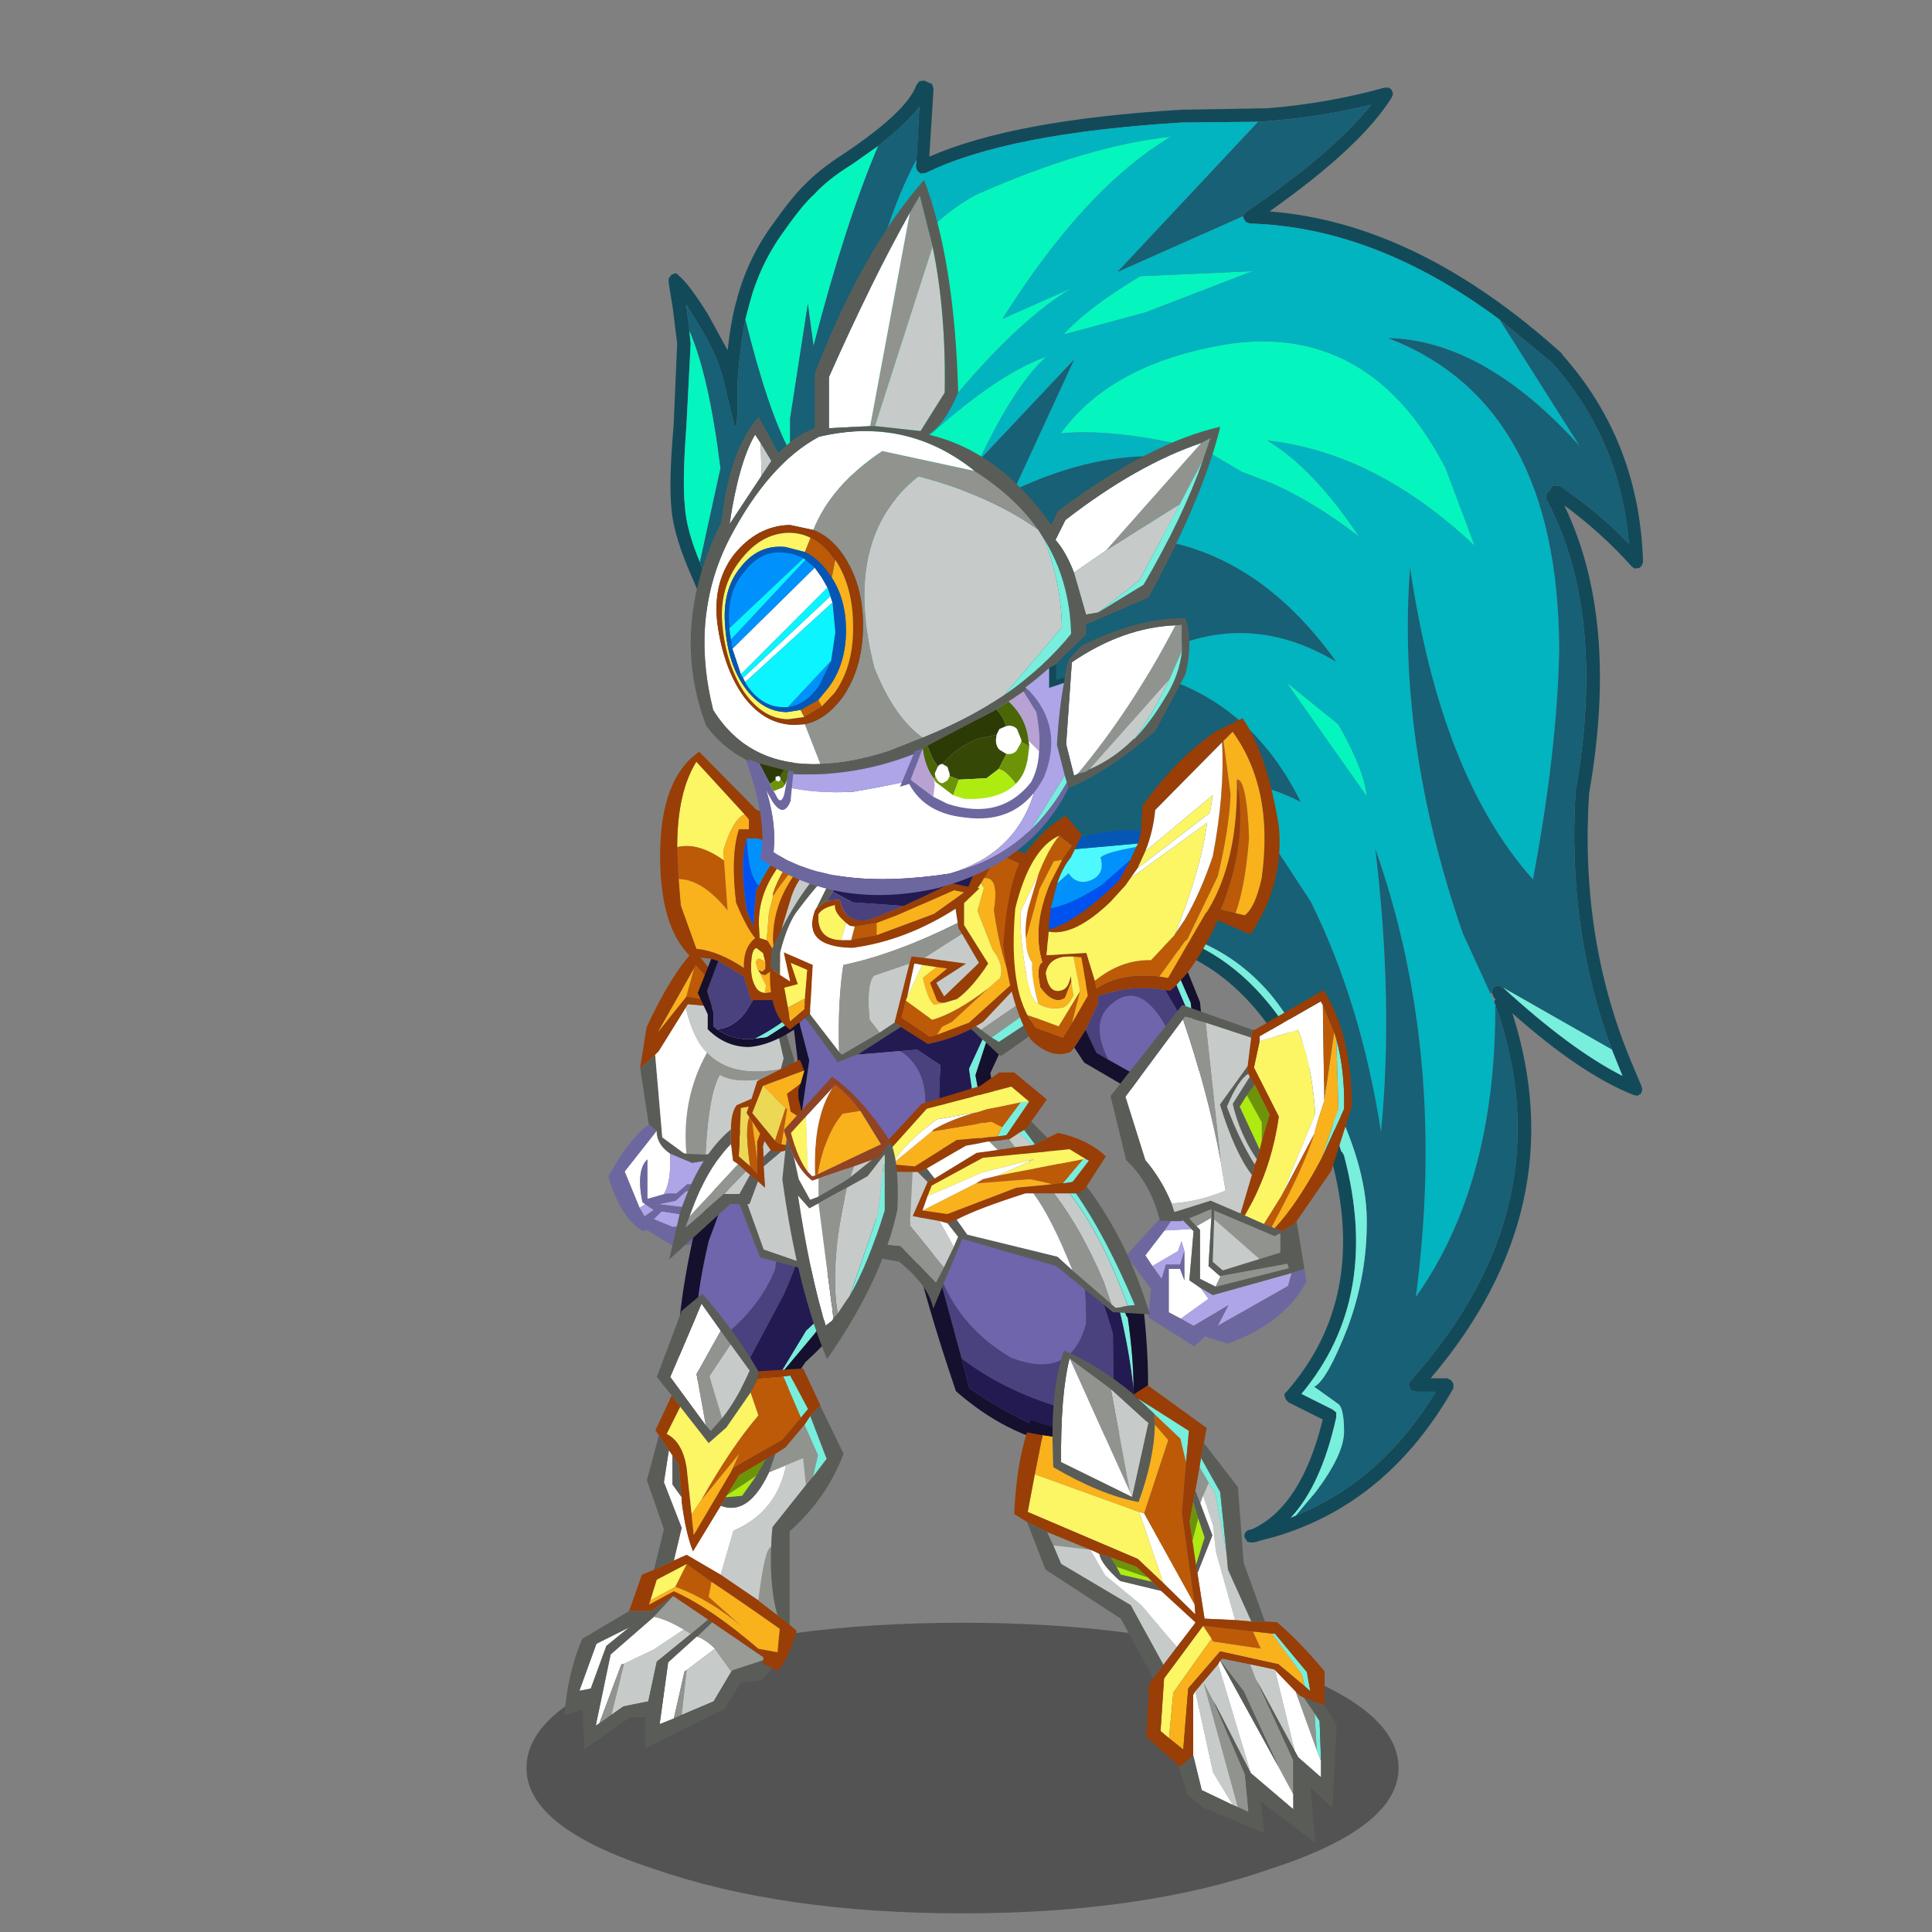 <svg xmlns:ffdec="https://www.free-decompiler.com/flash" xmlns:xlink="http://www.w3.org/1999/xlink" ffdec:objectType="frame" height="90" width="90" xmlns="http://www.w3.org/2000/svg"><rect width="100%" height="100%" fill="#808080" stroke="none"/><use ffdec:characterId="26" height="150.4" transform="matrix(.567 0 0 .568 23.744 3.723)" width="94.2" xlink:href="#a"/><defs><g id="a" transform="translate(-41.85 -6.55)"><use ffdec:characterId="1" height="9.8" transform="matrix(1.291 0 0 2.432 43.227 133.083)" width="55.5" xlink:href="#b"/><use ffdec:characterId="3" height="34.8" transform="translate(49.95 61.65) scale(1.167)" width="18.05" xlink:href="#c"/><use ffdec:characterId="5" height="102.75" transform="translate(54.85 6.6) scale(1.167)" width="68.65" xlink:href="#d"/><use ffdec:characterId="7" height="21.75" transform="translate(63.25 69.1) scale(1.167)" width="22.9" xlink:href="#e"/><use ffdec:characterId="13" height="50.25" transform="translate(56.7 14.75) scale(1.167)" width="37.3" xlink:href="#f"/><use ffdec:characterId="15" height="44.15" transform="translate(82.4 58.9) scale(1.167)" width="24.55" xlink:href="#g"/><use ffdec:characterId="17" height="26.25" transform="translate(66.55 87.95) scale(1.167)" width="23.9" xlink:href="#h"/><use ffdec:characterId="19" height="34.6" transform="translate(83.3 110.75) scale(1.167)" width="22.7" xlink:href="#i"/><use ffdec:characterId="21" height="23.55" transform="translate(54.95 86.9) scale(1.167)" width="14.6" xlink:href="#j"/><use ffdec:characterId="23" height="32" transform="translate(46.35 106.1) scale(1.167)" width="19.65" xlink:href="#k"/><use ffdec:characterId="25" height="19.85" transform="translate(64.25 88.3) scale(1.167)" width="8.15" xlink:href="#l"/></g><g id="m" fill-rule="evenodd"><path d="m12.1 18.35-.5-.05-6-.55-.15.25-1.9 3.05-.25.25-1.05.95v-.1l.45-2.8q1.75-3.75 3.35-5.4L8.6 17l3.4 1 .1.35M5.5 17.2l3.1.5L6.15 15l-.1.2-2.55 4.5 2-2.5" fill="#993e06"/><path d="m6.05 15.2-.55 2-2 2.5 2.55-4.5" fill="#f9b11c"/><path d="m5.5 17.2.55-2 .1-.2 2.45 2.7-3.1-.5" fill="#bc5a08"/><path d="m5.45 18 .15-.25 6 .55.75 3.25-.2.75q-3.5.65-5.2-1.15-.95-.9-1.5-3.15m6.65 4.7-1.35 4.75q-1.8.85-3.9.85.2-4.2 1-5.6 1.45.8 4.25 0" fill="#c6cbc9"/><path d="m11.6 18.3.5.05 1 3.35-2 6.2-.6.25-.15.05-4.45.7-1.55-.65q-.95-.65-.95-1.6l-.55-.45-.6-3.95 1.05-.95.5 5.8 1.5 1.1.2.05 1.35.05q2.1 0 3.9-.85l1.35-4.75.05-.4.2-.75-.75-3.25" fill="#5a5d57"/><path d="m12.15 22.3-.05.4q-2.8.8-4.25 0-.8 1.4-1 5.6l-1.35-.05q-.35-3.9 1.45-7.1 1.7 1.8 5.2 1.15" fill="#91938f"/><path d="m3.3 21.3.25-.25L5.45 18q.55 2.25 1.5 3.15-1.8 3.2-1.45 7.1l-.2-.05-1.5-1.1-.5-5.8m.1 5.35q0 .95.95 1.6.1 1.95-.45 2.85l-1.05.3h-.1v-2.75q-.8.75-.35 3l.2.15-.4.25-1.05-2.55 2.25-2.85" fill="#fff"/><path d="M10.35 28.2q-.2 1.6-1.15 2.75L5.25 32l-1.7-.2 1.2-.25.7-.65.75-.15.8-.35H5.55l-.75.65h-.65l-.25.05q.55-.9.45-2.85l1.55.65 4.45-.7M2.2 32.05l.4-.25.6.4-.65.45-.35-.6m2.85.45 3.3-.35-.6.85-3.2.4-1.35-.55.55-.55 1.3.2" fill="#ada5e7"/><path d="M9.2 30.95q-.4 1.75-1.4 3.35l-3.15.5-1.95-1.2-.25.1Q.85 32.75 0 29.85l.7-1.2q1.2-1.8 2.15-2.45l.55.45-2.25 2.85 1.05 2.55.35.6.65-.45-.6-.4-.2-.15q-.45-2.25.35-3v2.75h.1l1.05-.3.25-.05h.65l.75-.65H7l-.8.35-.75.15-.7.65-1.2.25 1.7.2 3.95-1.05M5.05 32.5l-1.3-.2-.55.55 1.35.55 3.2-.4.6-.85-3.3.35" fill="#6d679f"/><path d="M8.15 7.65q-1.8-1.3-3.3-.95 0-3.85 1.35-6l3.4 3.7q-.85.35-1.5 2.55l.05.7m2.9 9.3q-.5 0-.75-.55-.25-.5-.25-1.2 0-1.4.4-1.4l.45.35.15.6-.4-.2q-.25 0-.25.3l.15.5.1.15.45.9-.05.55m.1-3.7-.5-.15-.05-.95q-.05-1.95 1.15-3.75.65-1.1 1.9-1.95-1.55 1.95-2.05 3.5v.2l-.25 1v.05l-.05.2-.15 1.85" fill="#fcf564"/><path d="m4.95 8.95-.1-2.25q1.5-.35 3.3.95l.25 3.5q-1.8-2.2-3.45-2.2m8.7-2.5.6-.35q.55-.35 1.2-.55l.35.25q-1.45.8-2.6 2.2-1.15 1.4-1.6 2.15v-.2q.5-1.55 2.05-3.5" fill="#bc5a08"/><path d="M4.95 8.95q1.65 0 3.45 2.2l-.25-3.5-.05-.7q.65-2.2 1.5-2.55l.3.35v.7h-.7Q8.6 7.3 9 10.6q.75 1.8 1.35 2.5-.85.65-.8 2.1-1.8-1.2-3.35-1.35L5.1 10.8l-.15-1.85M16.1 6.1q-2.25 1.2-3.45 3.25-1.05 1.8-1.05 3.85l.05.8-.4-.65-.1-.1.15-1.85.05-.2v-.05l.25-1q.45-.75 1.6-2.15 1.15-1.4 2.6-2.2l.3.3" fill="#f9b11c"/><path d="m4.85 6.7.1 2.25.15 1.85 1.1 3.05q1.55.15 3.35 1.35-.05-1.45.8-2.1-.6-.7-1.35-2.5-.4-3.3.2-5.15h.7v-.7l-.3-.35L6.2.7q-1.35 2.15-1.35 6m2.4 7.85L5.8 14.4q-2.2-2.1-2.15-7.3Q3.7 1.85 6.4 0l4.05 4.1 4.65 1.1.35.35q-.65.2-1.2.55l-.6.35q-1.25.85-1.9 1.95-1.2 1.8-1.15 3.75l.05.95.5.15.1.1.4.65-.05-.8q0-2.05 1.05-3.85 1.2-2.05 3.45-3.25l.6.45q-1.8.95-2.7 1.8-.85.85-1.2 2.15l-.55 1.8q-.25 1.05-.1 2h.2l3.25.35h.15l-.25.7-1.8-.25-1.6-.3-.4.45-.65.45-.25-.05-.05-.05-.2-.25.3.1.2-.2v-.5l-.15-.6-.45-.35q-.4 0-.4 1.4 0 .7.25 1.2.25.55.75.55l4.1-.55-.35 1.05h-4.75l-.5-1.65-1.8-1.1-.5-.15m2.5-8.45q-.55 1.7 0 5.05l.45 1.1.2-2.5.2-.35q.85-1.8 1.85-2.45l-1.9-.85h-.8" fill="#993e06"/><path d="M10.6 9.4q-.75-.7-.85-3.3h.8l1.9.85q-1 .65-1.85 2.45" fill="#0091fd"/><path d="m10.6 9.4-.2.35-.2 2.5-.45-1.1q-.55-3.35 0-5.05.1 2.6.85 3.3" fill="#0052ee"/><path d="M15.75 14.65h-.15l-3.25-.35h-.2q-.15-.95.1-2l.55-1.8q.35-1.3 1.2-2.15.9-.85 2.7-1.8l1.35 1.1-2.3 7" fill="#c6cbc9"/><path d="m15.15 16.4-4.1.55.05-.55-.45-.9.1.1.05.05.25.05.65-.45.4-.45 1.6.3 1.8.25-.35 1.05m-4.1-1.65v.5l-.2.2-.3-.1-.15-.5q0-.3.25-.3l.4.2" fill="#f8b01c"/><path d="M10.2 17.45h3.95q-2.05 1.85-3.8 2.7l-.25.05q-1.45.05-2.45-.7 1.5-.1 2.55-2.05" fill="#221a51"/><path d="m7.75 14.7 1.8 1.1.5 1.65h.15Q9.15 19.4 7.65 19.5l-.25-.2v-1l-.45-1.5.8-2.1" fill="#4a417f"/><path d="m7.25 14.55.5.15-.8 2.1.45 1.5v1l.25.2q1 .75 2.45.7l.25-.05.8-.1 3.55-2.25-.25.7q-2.5 2.1-4.55 2.25-1.65 0-2.9-1.25v-1.05l-.7-1.5.95-2.4" fill="#14102e"/><path d="M14.15 17.45h.65l-.1.35-3.55 2.25-.8.1q1.75-.85 3.8-2.7" fill="#78eedd"/></g><g id="n" fill-rule="evenodd"><path d="m18.6.25.1.35-.3 4.75q5.95-2.6 17.8-3.3h.05l5.95-.1Q46.5 1.6 50.45.5h.3l.2.15.1.3-.1.25q-2.15 3.45-8.6 8 10.4.8 20.6 10v.05q5.45 6.1 5.7 14.6l-.1.25-.15.15-.35.05-.2-.15q-2.05-2.3-4.75-4.3Q67 37.9 64.85 50.1q-.65 10.1 2.9 18.7l.8 1.9.05.25-.1.25-.25.15-.25-.05q-3.7-1.45-8.55-5.75 4.4 13.7-5.75 25.65h1.15l.3.15.15.25v.3q-4.6 8.1-12.6 10.45l-1.15.3-.1.05-.3.05-.35-.05-.2-.3q-.05-.2.05-.35.1-.15.3-.2l.2-.05q3.45-1.6 4.95-7.7l-2.4-1.2-.2-.2-.1-.3q0-.15.15-.25 5.75-6.55 3.2-16.2l-.1-.15-.1-.2q-3.85-12.85-12.4-14.95L22.8 63.2h-.25l-.2-.15L5.8 43.55h-.35l-.3-.25-3.35-8.15Q.4 32.05.25 30.1q-.2-1.9.15-5.85l.25-5.75-.3-2.45-.3-1.85v-.3l.2-.25.25-.1q.15 0 .25.15.7.55 2.05 2.7l1.4 2.55q.25-2.2.65-3.55l.05-.2q.8-2.85 2.55-5.2 1.35-1.9 2.2-2.7 1-1.05 2.8-2.2 4.4-2.95 5.05-4.8l.2-.25.35-.05.2.1.35.15m-1.1 5.3.2-3.7q-.8 1.05-2.35 2.3l-.25.2-.3.25-1.85 1.3Q11.25 6.95 10.3 8q-.8.7-2.1 2.55-1.7 2.3-2.45 5.1l-.3 1.15q-.35 1.75-.55 4.4v1.85q-.05 1.7-.25 1.1l-.4-1.65-.3-1.25q-.4-1.9-1.95-4.35l-.65-1.05-.05-.1v.15l.2 1.45v.2l.1.95-.3 5.8Q1 28.2 1.2 30q.1 1.55 1.05 3.85l.2.5.2.4v.05l3.15 7.55.35.15L22.9 62.2l11.2-2.45h.2l2.2.7q7.4 3.05 10.9 14.8l.1.1.1.2q2.65 10-3 16.75l2.2 1.1.25.2v.35Q46 98.7 43.85 101l.35-.15q6.05-2.45 9.85-8.7h-1.4l-.35-.1-.15-.35q0-.2.15-.35 10.95-12.25 5.95-26.4l-.05-.1q-.05-.15.05-.25v-.05l-.1-.1-.15-.35.1-.35q.15-.15.35-.15l.15.05.15.1h.05q4.75 4.35 8.4 6.2l-.75-1.85q-3.15-8.4-2.55-18.15 2.2-12.5-2.05-20.5l-.05-.35.25-.3h.05l.05-.2q.1-.15.3-.15l.35.05q2.75 1.85 4.85 4.05-.6-7.25-5.35-12.65l-.05-.05-3.7-3.05q-8.75-6.5-17.6-6.75l-.25-.1-.15-.2-.05-.2.05-.15.2-.2Q46.9 5 49.5 1.7q-3.85.95-7.95 1.2l-5.3.05h-.05Q23.85 3.7 18.15 6.5l-.35.05-.25-.2-.1-.3.05-.5" fill="#134a5a"/><path d="M2.25 33.85Q1.3 31.55 1.2 30q-.2-1.8.1-5.7l.3-5.8-.1-.95q1.4 3.2 2.2 9.7l-1.45 6.6m3.2-17.05.3-1.15q.75-2.8 2.45-5.1Q9.5 8.7 10.3 8q.95-1.05 2.65-2.1l1.85-1.3q-2.3 5.4-4.55 14.05l-.4-2.95-1.25 8.05v2.35q-1.55-2.85-3.15-9.3m16.45 9.9-.15.3-5.1 8.6-.7-6.9-3.3 5.5.7-15.5.1-.65Q16.8 10.6 21.75 8 29.6 4.55 35.4 3.95q-6.05 3.6-11.85 12.8l4.85-2.15q-4.45 2.7-10 9.85l-.55 1q5.15-4.75 8.8-6.05-2.2 1.95-4.75 7.3m5.95-8.85q1.65-1.85 5.4-4.1l7.9-.35-7.55 2.9-5.75 1.55M56.8 32.7q-6.95-6.55-14.6-7.4 3.25 1.95 6.45 6.75-3.1-2.4-6.15-3.75l-2.1-.8-2.55-1.5q-6.3-1.6-10.2-1.2 3.7-5.1 12.25-6.35 9.7-1.15 14.85 8.8l2.05 5.45m-9.6 12.55q1.8 3.15 2 5.05l-5.65-8 3.65 2.95" fill="#04f5be"/><path d="m17.5 5.55-.05.5.1.3.25.2.35-.05q5.7-2.8 18.05-3.55h.05l5.3-.05-9.9 10.55 8.8-3.9.1.2.15.2.25.1q8.85.25 17.6 6.75l5.65 8.9q-6.75-7.45-13.5-7.6 12 4.6 12.05 21.95-.15 7.1-1.85 16.1-6.5-7.25-8.65-21.9-.95 12.2 3.7 25.65l1.95 4.25.3.7.05.1q.05 12.6-5.6 20.55Q54.9 68.45 49.8 54q1.3 10.8.4 19.9-1.4-9.05-4.95-16.2l-5.35-8.15q1.8-.3 4.65 1.15-3.95-7.95-12.25-9.35l2.15-1.05q6.35-3.2 12.6.55-6.25-8.75-15.35-8.8l6.45-5.2q-6.55-1.5-13.8 1.95l4.25-9.2-6.7 7.1q2.55-5.35 4.75-7.3-3.65 1.3-8.8 6.05l.55-1q5.55-7.15 10-9.85l-4.85 2.15q5.8-9.2 11.85-12.8-5.8.6-13.65 4.05-4.95 2.6-8.3 10.05 1.65-8.1 4.05-12.5m10.35 12.3 5.75-1.55 7.55-2.9-7.9.35q-3.75 2.25-5.4 4.1M56.8 32.7l-2.05-5.45q-5.15-9.95-14.85-8.8-8.55 1.25-12.25 6.35 3.9-.4 10.2 1.2l2.55 1.5 2.1.8q3.05 1.35 6.15 3.75-3.2-4.8-6.45-6.75 7.65.85 14.6 7.4m-9.6 12.55-3.65-2.95 5.65 8q-.2-1.9-2-5.05" fill="#01b4c0"/><path d="m14.8 4.6.3-.25.25-.2q1.55-1.25 2.35-2.3l-.2 3.7q-2.4 4.4-4.05 12.5l-.1.65-.7 15.5 3.3-5.5.7 6.9 5.1-8.6.15-.3 6.7-7.1-4.25 9.2q7.25-3.45 13.8-1.95l-6.45 5.2q9.1.05 15.35 8.8-6.25-3.75-12.6-.55l-2.15 1.05q8.3 1.4 12.25 9.35-2.85-1.45-4.65-1.15l5.35 8.15q3.55 7.15 4.95 16.2.9-9.1-.4-19.9 5.1 14.45 2.85 31.5 5.65-7.95 5.6-20.55 5 14.15-5.95 26.4-.15.15-.15.35l.15.35.35.1h1.4q-3.8 6.25-9.85 8.7l1.4-1.65q2-2.65 2-4.25 0-1.5-.35-1.9L45.5 91.8q.9-.45 2.35-4.15 1.4-3.75 1.35-7.65-.05-3.85-2.6-8.85-2.55-5-4.15-6.9-2.2-2.6-5.3-3.85l-.65.05-2.2-.7h-.2L22.9 62.2 6.15 42.5l-.35-.15-3.15-7.55v-.05l-.2-.4-.2-.5 1.45-6.6q-.8-6.5-2.2-9.7v-.2l-.2-1.45.05-.05L2 16.9q1.55 2.45 1.95 4.35l.3 1.25.4 1.65q.2.6.25-1.1V21.2q.2-2.65.55-4.4 1.6 6.45 3.15 9.3v-2.35l1.25-8.05.4 2.95Q12.5 10 14.8 4.6m26.75-1.7q4.1-.25 7.95-1.2-2.6 3.3-8.75 7.5l-.2.2-.05.15h-.05l-8.8 3.9 9.9-10.55m17 13.9 3.7 3.05.05.05q4.75 5.4 5.35 12.65-2.1-2.2-4.85-4.05l-.35-.05q-.2 0-.3.15l-.05.2h-.05l-.25.3.05.35q4.25 8 2.05 20.5-.6 9.75 2.55 18.15l-7.65-4.35h-.05l-.15-.1-.15-.05q-.2 0-.35.15l-.1.35-.1.05-1.95-4.25q-4.65-13.45-3.7-25.65 2.15 14.65 8.65 21.9 1.7-9 1.85-16.1Q62.7 22.7 50.7 18.1q6.75.15 13.5 7.6l-5.65-8.9" fill="#176076"/><path d="m66.45 68.1.75 1.85q-3.65-1.85-8.4-6.2l7.65 4.35M44.2 100.85l-.35.15q2.15-2.3 3.2-7.05v-.35l-.25-.2-2.2-1.1q5.65-6.75 3-16.75l-.1-.2-.1-.1q-3.5-11.75-10.9-14.8l.65-.05q3.1 1.25 5.3 3.85 1.6 1.9 4.15 6.9 2.55 5 2.6 8.85.05 3.9-1.35 7.65-1.45 3.7-2.35 4.15l1.75 1.25q.35.4.35 1.9 0 1.6-2 4.25l-1.4 1.65" fill="#78eedd"/></g><g id="o" fill-rule="evenodd"><path d="m15.25.05.9-.05 3.15 1.4-.5 4.75-.3 2.75-3.5 3.7-.5.3-.35.2q-1.5.75-3.05 1.05l-1.9-1.2-.45-.3L9.8 8.5l.15-.5.9.1 2.95.4-2.1 1.35.55.95 2.45-2.35-1.2-2.05-.25-.4-.05-.35-.15-1Q9.55 6.9 5.8 7.4q-3.6-.05-2.65-2.65l.1-.15.7-.5.95-.1q.35 1.8 2.15 1.4l2.35-.95 3.35-1.6 1.2.25 1.3-3.05m-13.6 12.9-.25.2Q-.15 12.05 0 8.8l.7.5.7.45L.95 7.7 3 8.6l-.2 3.45-.35.25-.4.35-.4.3m3.7-7.3q-.85-.7-.8-1.25-.9.2-1.15.65Q3.3 6.8 5 6.85h.7l.4-.1 1.4-.25L11.55 5l2.1-1.5-.7-.15-4 1.75-1.45.55-1.55.25-.35-.05-.25-.2m-2.9 5.3v-.1l.15-1.9-1.15-.5.5 1.5-.95.25.25 1.4.15.95 1-.85.05-.75m14.65-1.1.9-.8.55-7.15-2.5-1.1-1 1.7-.2.35-.25.35h.15l-1.1 1.05V5.8l1.7 2.7q-1.1 1.7-2.2 2.5l-.85.25q-.5.05-.6-.25l-.45-1.15 1.2-1-.75-.1-1-.15-.55-.1-.5 2.35-.1.25-.3 1.2 2 1.35.5-.15 2.25-.85 3.1-2.8" fill="#993e06"/><path d="m22.4 9.85.5.5L16.25 15l-.15-.1-.9-.85-.25-.2-.8-.75.35-.2.35.25.75.55.5.3 6.3-4.15M0 8.8l.1-1.25Q1.95 3.35 4.55.9l.8.05Q3.65 2.5 2 4.7q-.75.9-1.3 3.05V9.3L0 8.8M5.8.9h.35L4.4 3.45l-.45.65-.7.5.7-1.4Q4.6 2.1 5.8.9m2.95 11.75.45.3-3.05 1.95-1.4.55-2.3-3.15.35-.25 2.05 2.65.2.2 2.65-1.55 1.05-.7" fill="#5a5d57"/><path d="m5.95 5.9 1.55-.25v.85l-1.4.25-.4.1.25-.95m9.1-3.4 1-1.7 2.5 1.1L18 9.05l-.9.8q-.8-1.45-1.35-5.1.4-2.4-.7-2.25m-3.3 11-.5.15-2-1.35.3-1.2 1.85 1.35q1.65-.45 4-2.25l-2.6 2.4-.7.35-.35.55" fill="#bc5a08"/><path d="m7.5 5.65 1.45-.55 4-1.75.7.15-2.1 1.5L7.5 6.5v-.85M1.25 11.6l1.2-.65-.05.75-1 .85-.15-.95m13.8-9.1q1.1-.15.7 2.25.55 3.65 1.35 5.1l-3.1 2.8-2.25.85.35-.55.7-.35 2.6-2.4.8-.7q.3-.9-.55-2L14.6 4.8l.45-1.6-.2-.35.2-.35M11.7 8.75l.75.1-1.2 1L11.7 11q.1.3.6.25l-.75.15q-.45-.3-.8-1.9l.95-.75" fill="#f9b11c"/><path d="M5 6.85q-1.7-.05-1.6-1.8.25-.45 1.15-.65-.05.55.8 1.25L5 6.85M1.25 11.6 1 10.2l.95-.25-.5-1.5 1.15.5-.15 1.9v.1l-1.2.65m8.3-.5.1-.25L10.7 8.6l1 .15-.95.75q.35 1.6.8 1.9l.75-.15.85-.25q1.1-.8 2.2-2.5l-1.7-2.7V4.25l1.1-1.05h-.15l.25-.35.2.35-.45 1.6 1.05 2.7q.85 1.1.55 2l-.8.7q-2.35 1.8-4 2.25L9.55 11.1" fill="#fcf564"/><path d="M5.35.95 5.8.9Q4.6 2.1 3.95 3.2l-.7 1.4-.1.15Q2.2 7.35 5.8 7.4q3.75-.5 7.25-2.75l.15 1Q8.75 7.85 5.15 8.6q-.4 2.55-.3 6.1L2.8 12.05 3 8.6.95 7.7l.45 2.05-.7-.45V7.75Q1.25 5.6 2 4.7 3.65 2.5 5.35.95M5 6.85l.35-1.2.25.2.35.05-.25.95H5m4.65 4 .5-2.35.55.1-1.05 2.25" fill="#fff"/><path d="m18.8 6.15 2.55 2.55-6.5 4.45-.35-.25.5-.3 3.5-3.7.3-2.75m-5.3.25 1.2 2.05-2.45 2.35-.55-.95 2.1-1.35-2.95-.4 2.65-1.7M9.8 8.5l-1.05 4.15-1.05.7-.7-.9q-.25-2.45.3-3.1l2.5-.85" fill="#c6cbc9"/><path d="m21.35 8.7.5.55-6.25 4.45-.75-.55 6.5-4.45M13.2 5.65l.05.35.25.4-2.65 1.7-.9-.1-.15.5-2.5.85q-.55.65-.3 3.1l.7.9-2.65 1.55-.2-.2q-.1-3.55.3-6.1 3.6-.75 8.05-2.95" fill="#91938f"/><path d="m14.85 21.7-2.75-.15q-.35-3-.1-5.9l-1.65-1.1-1.2.1-3 .25 3.05-1.95 1.9 1.2q1.55-.3 3.05-1.05l.8.75L14 15.9l.85 5.8M6.15.9l9.1-.85-1.3 3.05-1.2-.25-3.35 1.6-3.6-.25-1.4-.75L6.15.9" fill="#221a51"/><path d="m12.1 21.55-1.15-.1-.2-1.65q.7-3.65-1.6-5.15l1.2-.1 1.65 1.1q-.25 2.9.1 5.9M9.4 4.45l-2.35.95Q5.25 5.8 4.9 4l-.95.1.45-.65 1.4.75 3.6.25" fill="#4a417f"/><path d="m10.95 21.45-9-.55.8-5.6-.7-2.65.4-.35 2.3 3.15 1.4-.55 3-.25q2.3 1.5 1.6 5.15l.2 1.65" fill="#6e65ac"/><path d="m21.85 9.25.55.6L16.1 14l-.5-.3 6.25-4.45m-6.4 12.45h-.6L14 15.9l.95-2.05.25.2-.75 2.3 1 5.35" fill="#78eedd"/><path d="m16.1 14.9-.6 1.3.95 5.55-1-.05-1-5.35.75-2.3.9.85m-14.15 6-.5-.05.5-3.65v-1.8l-.3-2.45.4-.3.7 2.65-.8 5.6" fill="#14102e"/></g><g id="p" fill-rule="evenodd"><path d="m15.45 2.3.7-1.2.9 3.6L13 17.3h-.35l2.8-15M20 20.45q2.85 1.8 4.5 4.15-3.45-2.45-8.45-3.75-5.45 4.3-3.1 13.45 1.4 3.5 3.4 4.9l-2.4.95q-2.65.85-4.8.9l-1.1-2.8q1.5-.3 2.7-1.95 1.4-2.05 1.4-5 0-2.9-1.4-4.95-.9-1.3-2.1-1.75 1.25-3.15 4.85-5.55l6.5 1.4m15.95-1.95.65-.35-.5 1.5-1.65 3.15-5.2 3.25 6.7-7.55m-2.2 16.55-5.7 6.4-.2.15-.6.15Q31 37.3 34.15 31.3l.45-.05v1.85l-.85 1.95" fill="#91938f"/><path d="m12.65 17.3-2.9.15v-3.6Q12.8 7 15.45 2.3l-2.8 15m-3.9 9.95.5.7.4.7-6.1 6.1-.6-1.8 5.8-5.7m1.1 2 .15.45-6.15 5.6-.15-.3 6.15-5.75m-.7 11.8q-5.05.2-7.55-3.8-1.65-6.6 1.15-12.05 2.75-5.25 6.3-7.15Q15.2 16.6 20 20.45l-6.5-1.4q-3.6 2.4-4.85 5.55L7 24.25q-2.3.05-3.95 2.1-1.6 2.1-1.1 5.2T3.9 36.5q1.4 1.75 3.4 1.8l.75-.05 1.1 2.8M27 27.6q-.55-1.45-1.3-2.3l.7-1.4q5.05-3.9 9.55-5.4l-6.7 7.55L27 27.6M4.95 18.5 5 20.8l-2.25 3.4q.65-4.35 1.8-6.3l.4.6m13.3 30.25q-8.2 1.25-12.4-1.5.25-2.25-.75-5.1 2.65 1.05 6.35.85 6.8-1.15 12.05-3.1l.65 3.3q-1.35 4.2-5.9 5.55m9-7-.2.1H27l-.55-2.2.4-5.75q3.6-2.45 7.3-2.6-3.15 6-6.9 10.45" fill="#fff"/><path d="M17.05 4.7q.95 4.6.85 10.25l-1.7 2.7-3.2-.35 4.05-12.6m7.45 19.9.4.65q1.2 3.05 1.25 6.2l-4.1 4.8q-2.5 1.65-5.7 2.95-2-1.4-3.4-4.9-2.35-9.15 3.1-13.45 5 1.3 8.45 3.75m4.2 5.8-.85.15L27 27.6l2.25-1.55 5.2-3.25-2.85 5.35-2.9 2.25M4.95 18.5l.75 1.25L5 20.8l-.05-2.3m26.3 20.8h-.05q-1.4 1.4-3.15 2.15l5.7-6.4q-1.2 2.5-2.5 4.25" fill="#c6cbc9"/><path d="m17.05 4.7-.9-3.6-.7 1.2Q12.8 7 9.75 13.85v3.6l2.9-.15H13l3.2.35 1.7-2.7Q18 9.3 17.05 4.7M20 20.45q-4.8-3.85-10.95-2.4-3.55 1.9-6.3 7.15-2.8 5.45-1.15 12.05 2.5 4 7.55 3.8 2.15-.05 4.8-.9l2.4-.95q3.2-1.3 5.7-2.95 2.85-2 4.75-4.35-.1-3.75-1.9-6.65l-.4-.65q-1.65-2.35-4.5-4.15M3.9 40.75q-1.7-.9-2.8-2.4-2.6-6.9 1.05-14.25l.05-.2q.55-4.95 2.6-7.25l1.4 2.55q1.25-1.3 2.55-1.75V13.6q3.4-8.75 7.7-13.6 2.15 5.7 2.4 14.95-.95 2.25-2.1 2.95 5 1.15 8.65 6.35l.45-.95.25-.2q6.3-4.65 11.2-5.75-1.2 4.95-5.05 12l-4.4 1.9v.7l-2 1.95-.1.15-.5.25q-2.65 2.4-8.35 5.55-4.8 2.2-9.95 1.9l-2-.5-1.05-.5m22.45-5.8.25-1.2.9-1q4.05-2 7.35-1.95.55 1.7 0 3.95l-2.1 3.95q-3.3 2.9-6.15 4.05l-.1-.4-.15-.5-.55-2.15q.15-2.55.5-4.35l.05-.4m9.6-16.45q-4.5 1.5-9.55 5.4l-.7 1.4q.75.85 1.3 2.3l.85 2.95.85-.15 3.2-1.95q2.75-4.7 4.2-8.8l.5-1.5-.65.35M5 20.8l.7-1.05-.75-1.25-.4-.6q-1.15 1.95-1.8 6.3L5 20.8m23.05 20.65q1.75-.75 3.15-2.15h.05q1.15-1.2 2.1-2.8 1.05-1.6 1.25-3.4v-1.85l-.45.05q-3.7.15-7.3 2.6l-.4 5.75.55 2.2h.05l.2-.1.6-.15.2-.15" fill="#5a5d57"/><path d="M24.9 25.25q1.8 2.9 1.9 6.65-1.9 2.35-4.75 4.35l4.1-4.8q-.05-3.15-1.25-6.2m11.2-5.6q-1.45 4.1-4.2 8.8l-3.2 1.95 2.9-2.25 2.85-5.35 1.65-3.15M31.25 39.3q1.3-1.75 2.5-4.25l.85-1.95q-.2 1.8-1.25 3.4-.95 1.6-2.1 2.8" fill="#78eedd"/><path d="M25.75 34.05v1.1l.6-.2-.05.4-1.05.35v-1.4l.5-.25" fill="#134a5a"/><path d="m8.05 38.25-.75.05q-2-.05-3.4-1.8-1.45-1.85-1.95-4.95t1.1-5.2Q4.7 24.3 7 24.25l1.65.35q1.2.45 2.1 1.75 1.4 2.05 1.4 4.95 0 2.95-1.4 5-1.2 1.65-2.7 1.95M10.2 26.7h-.05l-.1-.15q-.7-1-1.6-1.4-.7-.35-1.55-.35-1.95.05-3.4 1.95-1.5 1.9-1.25 4.55.25 2.7 1.5 4.65Q5.1 37.9 6.9 37.9l1.1-.15L9.25 37l.9-.95q1.35-1.9 1.3-4.7 0-2.75-1.25-4.65" fill="#983d05"/><path d="m8.05 26.15.4-1q.9.4 1.6 1.4l.1.15h.05l-.25 1.25-.25-.35q-.7-1-1.65-1.45M8 37.75l-.25-.5 1.25-.7.25.45-1.25.75" fill="#bc5a08"/><path d="m8.45 25.15-.4 1-1.35-.35q-1.9-.2-3.15 1.4-1.35 1.6-1.1 4.25.2 2.6 1.4 4.25 1.25 1.7 2.95 1.7l.95-.15.25.5-1.1.15q-1.8 0-3.15-1.95Q2.5 34 2.25 31.3 2 28.65 3.5 26.75q1.45-1.9 3.4-1.95.85 0 1.55.35" fill="#fcf564"/><path d="m9.95 27.95.25-1.25q1.25 1.9 1.25 4.65.05 2.8-1.3 4.7l-.9.95-.25-.45.7-.85q1.25-1.65 1.25-4.05 0-2.15-1-3.7" fill="#f9b11c"/><path d="m2.85 32.3.1.65.6 1.8.15.25.15.3.15.25q1.05 1.5 2.55 1.5h.3q1.25-.15 2.2-1.5l.85-1.75.3-2-.2-2.1-.15-.45-.2-.6-.4-.7-.5-.7-.65-.55-.15-.1q-.65-.35-1.35-.4-1.65-.2-2.85 1.4-1.25 1.45-1 3.9v.1l.1.7m5.2-6.15Q9 26.6 9.7 27.6l.25.35q1 1.55 1 3.7 0 2.4-1.25 4.05l-.7.85-1.25.7-.95.15q-1.7 0-2.95-1.7-1.2-1.65-1.4-4.25-.25-2.65 1.1-4.25 1.25-1.6 3.15-1.4l1.35.35" fill="#0657b5"/><path d="m2.95 32.95-.1-.65 5.25-5.6.65.55-5.8 5.7m-.2-1.45q-.25-2.45 1-3.9 1.2-1.6 2.85-1.4.7.05 1.35.4l-5.2 4.9m7.15 2.3-.85 1.75q-.95 1.35-2.2 1.5L9.9 33.8" fill="#0091fd"/><path d="m2.85 32.3-.1-.7v-.1l5.2-4.9.15.1-5.25 5.6m6.8-3.65.2.6L3.7 35l-.15-.25 6.1-6.1M10 29.7l.2 2.1-.3 2-3.05 3.25h-.3q-1.5 0-2.55-1.5l-.15-.25L10 29.7" fill="#0cf4ff"/><path d="m4.95 41.25 2 .5q5.15.3 9.95-1.9 5.7-3.15 8.35-5.55v1.4l1.05-.35q-.35 1.8-.5 4.35l.55 2.15-2.4 3.85-.35.3q-2.2 1.95-5.35 2.75 4.55-1.35 5.9-5.55l-.65-3.3q-5.25 1.95-12.05 3.1-3.7.2-6.35-.85l-.15-.9" fill="#ada5e7"/><path d="m26.35 41.85.15.5q-1.1 1.95-2.55 3.35l2.4-3.85" fill="#78eddc"/><path d="M26.6 42.75q-2.55 5.2-9.1 7-7.1 1.65-12.6-2.05.6-2.45-1-6.95l1.05.5.15.9q1 2.85.75 5.1 4.2 2.75 12.4 1.5 3.15-.8 5.35-2.75l.35-.3q1.45-1.4 2.55-3.35l.1.4" fill="#6d679f"/><path d="m16.7 39.75 4.85-2.55q.6.75.65 1.2l-.45.2-.2.4-1.4.3q-1.55.7-2.4 1.75-.2 0-.3.15-.4-.35-.75-1.45M4.85 41l1.7.45h.05l-.1.15-.2.35-.1-.05-.2.05v.2l-.4.3L4.85 41" fill="#2c3a05"/><path d="m17.25 41.95-.05-.2v-.05l.2-.45.05-.05q.1-.15.3-.15l.35.2.15.5v.15l-.15.3-.35.2q-.2 0-.35-.2l-.15-.25M6 42.15v-.2l.2-.05.1.05.05.15v.05l-.05.05-.1.1-.2-.1v-.05m.65.35.15-.35-.2 1.05q-.25.8-.6 0l-.15-.25.65-.25.15-.2m15.6-2.15-.5-.3q-.25-.25-.25-.7l.05-.35.2-.4.45-.2.2-.05q.4 0 .6.25l.3.75v.15l-.3.55q-.2.3-.6.3h-.15M17.2 42.5l.05-.2 1.25.95.8.25q2.45.1 3.6-1.05.7-.7.85-1.85l.1-.8-.05-.4.75.75q-.05 1.2-.55 2.15-2.15 2.75-5.9 1.55l-1-.5.1-.85" fill="#fff"/><path d="M18.25 41.9v-.15l-.15-.5-.35-.2q.85-1.05 2.4-1.75l1.4-.3-.05.35q0 .45.25.7l.5.3-.55 1.05-.85.65-1.95.1-.65-.25" fill="#364806"/><path d="m16.35 39.95.35-.2q.35 1.1.75 1.45l-.05.05-.2.45v.05l.05.2-.1.15q-.65-.85-.8-2.15m5.2-2.75.85-.55q1.25 1.15 1.4 2.75l.05.4-.55-.3v-.15l-.3-.75q-.2-.25-.6-.25l-.2.05q-.05-.45-.65-1.2M6.6 41.45l.3.05-.1.65-.15.35-.3-.35v-.05l-.05-.15.2-.35.1-.15" fill="#4b6606"/><path d="m17.15 42.1.1-.15.15.25q.15.2.35.2l.35-.2.15-.3.65.25-.4 1.1-1.25-.95-.1-.2m-10.8.05.3.35-.15.2-.65.25-.25-.5.4-.3v.05l.2.1.1-.1.05-.05m15.35-.75.55-1.05h.15q.4 0 .6-.3l.3-.55.55.3-.1.8q-.15 1.15-.85 1.85-.65-.9-1.2-1.05" fill="#6d9409"/><path d="m18.9 42.15 1.95-.1.85-.65q.55.15 1.2 1.05-1.15 1.15-3.6 1.05l-.8-.25.4-1.1" fill="#adeb11"/><path d="m22.4 36.65 1.05-.7.9 1.45q.3 1.55.2 2.75l-.75-.75q-.15-1.6-1.4-2.75m-6.05 3.3q.15 1.3.8 2.15l.05.4-.1.85-1.6-1.2.85-2.2" fill="#b8a2d3"/><path d="m23.45 35.95.25-.15.1.05q2.5 2.6 1.1 6.1-1.75 3.4-5.65 2.85-2.75-.3-3.85-2.35l-.65.2 1.05-2.5.55-.2-.85 2.2 1.6 1.2 1 .5q3.75 1.2 5.9-1.55.5-.95.55-2.15.1-1.2-.2-2.75l-.9-1.45M4.1 40.7l.75.3.75 1.45.25.5.15.25q.35.8.6 0l.2-1.05.1-.65.35.05-.2 2.1q-.5 1.25-1.3 0L4.1 40.7" fill="#6d679f"/><path d="m16.7 39.75-.35.2-.55.2.25-.7q3.7-1.55 7.3-4.1v.05l.35.4-.25.15-1.05.7-.85.55-4.85 2.55m-12.6.95-.3-1.05q1.5 1.05 3.45 1.3v.6l-.35-.05-.3-.05h-.05L4.85 41l-.75-.3" fill="#5a5d57"/></g><g id="q" fill-rule="evenodd"><path d="m4.15 9.95.7-1-.9-.7q-2.05.9-3.1 5.1-.45 5.05.85 7.5l.55.9 1.95.7.65-1.05 1.1-1.9-.45-2.7-.55-.05q-1.7-.1-1.95 1.15.2 1.55 1.15 1.2.45-.15.6-1l.05.4-.45 1.15q-.8.55-1.75-.75-.3-1.5.15-1.75-.75-2.4.55-5.55l.85-1.65M5 23.15l-.25.3q-1.35.55-2.8-.85Q.55 20.35 0 15.95q.3-4.3 1.35-6.2 1.55-2.1 3.05-2.9L5.55 8.2l-.1.15-.4.85-.3.6q-.55.65-.95 1.8l-.45 1.75-.15 1.5q2-.55 4.95-3.45l.8-1.45.4-.9.15-.25.2-.9.1-1.75Q12.15 2.85 15 .9l1.85-.9q1.7 2.45 2.55 7.55.4 4.1-2 7.65l-2.3-1q-.95 2.1-2.1 3.65l-.5.55-.3.35-.45.4-.35-.05q-2.45-.4-4.75.45l.05.45-.9 1.9-.8 1.25m5-13.8-.55 1.2-.5.7-.35.5-1.05 1.15Q5 15.35 3.2 15l-.15 1.65 2.8-.15.6 1.95.1.55q1.7-1.15 4.45-.85l.6.1 2.65-4.55.1-.1q2.2-3.55 2.1-9.3.8 4.45-1.15 9.15l1.05.25.65.15q.75-.55 1.2-2.65.85-6.25-2.05-10.25l-.65.65-.1.1-4.7 4.75Q10.55 8 10 9.35" fill="#993e06"/><path d="m4.15 9.95-.6.1-1 1.95-.95 3.5q-.1-.9.15-2.1l.75-2.5q.7-1.75 1.45-2.65l.9.7-.7 1M15.4 1.7l.1-.1.5 3.75q-.1 2.45-.9 5.75l-2.15 4.45-.15.1-1.8 2.5q-2.75-.3-4.45.85l-.1-.55Q8.3 16.95 10.4 17l1.65-1.75.05-.1.65-.95q1.1-1.85 2-4.5.85-4.45.65-8m.95 12-1.05-.25q1.95-4.7 1.15-9.15.7 0 .85 4.1-.25 3.35-.95 5.3m-11.5 7.7-.65 1.05-1.95-.7-.55-.9 2.2.8 1.5-2.45-.55 2.2" fill="#bc5a08"/><path d="m1.6 15.5.95-3.5 1-1.95.6-.1-.85 1.65q-1.3 3.15-.55 5.55-.45.25-.15 1.75.95 1.3 1.75.75l.45-1.15.15.95q-.4.85-.85.9-1 .15-1.6-.25l-.05-.1q-.5-1.75-.4-2.8-.45-.65-.45-1.7M15.5 1.6l.65-.65q2.9 4 2.05 10.25-.45 2.1-1.2 2.65l-.65-.15q.7-1.95.95-5.3-.15-4.1-.85-4.1.1 5.75-2.1 9.3l-.1.1-2.65 4.55-.6-.1 1.8-2.5.15-.1 2.15-4.45q.8-3.3.9-5.75l-.5-3.75M4.95 16.75l.55.05.45 2.7-1.1 1.9.55-2.2-.45-2.45" fill="#f9b11c"/><path d="M3.95 8.25q-.75.9-1.45 2.65l-1.25 2.6q-.15 1.25.3 4.1.4 2.4.9 2.4l.05.1q.6.4 1.6.25.45-.05.85-.9l-.15-.95-.05-.4q-.15.85-.6 1-.95.35-1.15-1.2.25-1.25 1.95-1.15l.45 2.45-1.5 2.45-2.2-.8Q.4 18.4.85 13.35q1.05-4.2 3.1-5.1m5.5 2.3.55-1.2 4.75-3.95-.2 1.25-5.1 3.9m-3 7.9-.6-1.95-2.8.15L3.2 15q1.8.35 4.35-2.1l1.05-1.15.35-.5 5.4-3.9q-.45 3.35-2.25 7.8l-.05.1L10.4 17q-2.1-.05-3.95 1.45" fill="#fcf564"/><path d="m2.5 10.9-.75 2.5q-.25 1.2-.15 2.1 0 1.05.45 1.7-.1 1.05.4 2.8-.5 0-.9-2.4-.45-2.85-.3-4.1l1.25-2.6M10 9.35q.55-1.35.7-2.9l4.7-4.75q.2 3.55-.65 8-.9 2.65-2 4.5l-.65.95q1.8-4.45 2.25-7.8l-5.4 3.9.5-.7 5.1-3.9.2-1.25L10 9.35" fill="#fff"/><path d="m8.95 9.95-.8 1.45Q5.2 14.3 3.2 14.85l.15-1.5q1.45-.25 3.6-1.65l2-1.75" fill="#0052ee"/><path d="m9.35 9.05-.4.9-2 1.75q-2.15 1.4-3.6 1.65l.45-1.75.8-.7q.55.85 1.55.5 1.05-.45.7-1.6.25-.35 2.5-.75" fill="#0091fd"/><path d="m9.5 8.8-.15.25q-2.25.4-2.5.75.35 1.15-.7 1.6-1 .35-1.55-.5l-.8.7q.4-1.15.95-1.8l.3-.6 4.45-.4" fill="#4df9fd"/><path d="m9.7 7.9-.2.9-4.45.4.4-.85q2.35-.6 4.25-.45" fill="#0657b5"/><path d="m13 25.55-1.05 1L7.4 24q-1.3-2.6.15-3.85 2.1-1.9 4.05 1.8l1.4 3.6" fill="#6e65ac"/><path d="m5.8 21.9.9-1.9-.05-.45q2.3-.85 4.75-.45l1.05 1.8 1.05 3.3.05.85-.55.5-1.4-3.6q-1.95-3.7-4.05-1.8Q6.1 21.4 7.4 24l-.85-.5-.75-1.6" fill="#4a417f"/><path d="m11.4 19.1.35.05.45-.4 1.15 2.7.15 2.75-1.05-3.3-1.05-1.8" fill="#221a51"/><path d="m12.2 18.75.3-.35.7 1.6.15 1.45-1.15-2.7" fill="#78eedd"/><path d="m5 23.15.8-1.25.75 1.6.85.5 4.55 2.55-.85.8-5.4-3.15-.7-1.05m7.5-4.75.5-.55.85 2.1.45 4.4-.75.7-.05-.85-.15-2.75L13.2 20l-.7-1.6" fill="#14102e"/><path d="m17 34.95.55-1q1.4-2.75 1.85-5.95l-1.75-3.45.4-1.85 2.7-.8q.95 2.25 1.2 5.7v.25l-2.35 5.7-1.25 2-1.35-.6" fill="#fcf564"/><path d="m22.5 20.15.1 6.75-.55 1.7-.15.6-2.3 4.35 2.35-5.7v-.25q-.25-3.45-1.2-5.7l-2.7.8v-.35l4.3-2.45.15.25m-9.85 1q1.75 5.1 2.65 9.95l.35 2.1q-1.95.8-3.8.9-.7-1.7-1.85-3.05L8.6 26.6l4.05-5.45m.6 14.75.15.15-.3 3.45.8.55.55.75-1.95 1.4-.85-.45V38.7h.8l.3.8v-2.05l-.2-.7-.25.7-1.8 1.05-.5-.75L11.35 36l1.9-.1m1.7 4.05-1.1-.55v-3.45l-.25-.25 1.05-.6-.2 3.4.8.7h.05l-.35.75" fill="#fff"/><path d="m22.5 20.15.8 1.9-.7 4.85-.1-6.75m-2.9 13.4 2.3-4.35q-.7 2.3-3 6.55l-.55-.2 1.25-2" fill="#bc5a08"/><path d="m22.6 26.9.7-4.85.15.5.15 4.9-1.2 3.5q-1.7 3.2-3.3 4.9l-.2-.1q2.3-4.25 3-6.55l.15-.6.55-1.7" fill="#f9b11c"/><path d="M23.45 22.55q.6 2.2.55 4.9l-1.6 3.5 1.2-3.5-.15-4.9" fill="#78eedd"/><path d="m23.3 22.05-.8-1.9-.15-.25-4.3 2.45v.35l-.4 1.85L19.4 28q-.45 3.2-1.85 5.95l-.55 1-.3-.15.8-2.7.2-.75.15-.35.2-.7.15-.6.55-1.85-1.05-2.1-.35-.55-.1-.2-.1-.25.05-.3.25-2 .1-.55h.15l4.85-2.8q1.95 3.05 2 8.15L23.1 31.8l-2.45 3.55-.15.2-.85.5-.55-.2q1.6-1.7 3.3-4.9l1.6-3.5q.05-2.7-.55-4.9l-.15-.5" fill="#993e06"/><path d="m19.1 35.85.55.2.85-.5.15-.2.55 3.35-.9.3-5.55 1.55-.85-.5-.8-.55.3-3.45-.15-.15-.6-.6-.15.05H11v-.15q-.65-2.55-2.35-4.15l-1.1-4.5 5.05-6.4 4.95 1.75-.1.55-3.2-1.05-1.45-.45-.15.2L8.6 26.6l1.4 4.45q1.15 1.35 1.85 3.05l.2.6 2.55-.8 2.1.9.3.15 1.35.6.55.2.2.1m-1.9-11.4-.05.3.1.25q-.7.4-1.5 2.3.85 2.3 1.95 4.05l-.2.75q-1.2-1.55-2.25-4.95l1.95-2.7m.15.75.35.55-.55.75-.5.8 1.4 3-.2.7q-1.2-1.75-1.7-3.9l1.2-1.9m.7 12.8 1.45-.45V36.2l-.4.2-4.25-1.8v.6l-.1 3 .7.6 2.6-.8m-4.45-2.3.25.25v3.45l1.1.55 5.15-1.3-.1-.3h-.05l-4.65.85h-.05l-.8-.7.2-3.4v-.6l-1.55.65.5.55" fill="#5a5d57"/><path d="m17.45 22.45-.25 2-1.95 2.7q1.05 3.4 2.25 4.95l-.8 2.7-2.1-.9-2.55.8-.2-.6q1.85-.1 3.8-.9l-.35-2.1-1.05-9.7 3.2 1.05m-.2 2.55.1.2-1.2 1.9q.5 2.15 1.7 3.9l-.15.35q-1.1-1.75-1.95-4.05.8-1.9 1.5-2.3m.8 13-2.6.8-.7-.6.1-3 3.2 2.8" fill="#c6cbc9"/><path d="m17.7 25.75 1.05 2.1-.55 1.85v-1.3l-1.05-1.9.55-.75" fill="#6d9409"/><path d="m18.2 29.7-.15.6-1.4-3 .5-.8 1.05 1.9v1.3" fill="#adeb11"/><path d="m12.65 21.15.15-.2 1.45.45 1.05 9.7q-.9-4.85-2.65-9.95m2.2 14.05v-.6l4.25 1.8.4-.2v1.35l-1.45.45-3.2-2.8m.1 4.75.35-.75 4.65-.85H20l.1.3-5.15 1.3m-.3-4.85-1.05.6-.5-.55 1.55-.65v.6" fill="#91938f"/><path d="M11.8 35.35h.7l.15-.05.6.6-1.9.1.45-.65m2.1 4.7.85.5L20.3 39l-.25.9-4.95 2.8.75-1.45-2.45 1.45-.9-.5 1.95-1.4-.55-.75m-1.15-2.6-.3.95h-1l-.3 1-.65-.9 1.8-1.05.25-.7.2.7" fill="#ada5e7"/><path d="m21.2 38.7.15.9q-1.6 2.95-5.55 4.35l-1.6-.5-.75.7-3.25-2.05.2-2-1.75-2.35L11 35.2v.15h.8l-.45.65L10 37.75l.5.75.65.9.3-1h1l.3-.95v2.05l-.3-.8h-.8v3.05l.85.45.9.5 2.45-1.45-.75 1.45 4.95-2.8.25-.9.9-.3" fill="#6d679f"/></g><g id="r" fill-rule="evenodd"><path d="m7.9 9.95 7.1-4.2 1.85 2.45.35.55.4.7q1.9 3.35 1.8 8.2-1.05 4-5.25 2.4Q10.1 17.7 8.8 13.3l-.9-3.35" fill="#6e65ac"/><path d="M17.6 9.45q2.15 3.65 3.7 8.9l.05 3.5q-1.25 1.25-3.7 1.7-4.05-1.2-7-3.45L8.8 13.3q1.3 4.4 5.35 6.75 4.2 1.6 5.25-2.4.1-4.85-1.8-8.2" fill="#4a417f"/><path d="m15 5.75.55-.3q3 3.25 4.9 7.1l.2.5q1.55 4.3 2.1 9.1v.7l-.4 2.3-3.1.8q-3.75-.8-8.05-3.75l-.55-2.1q2.95 2.25 7 3.45 2.45-.45 3.7-1.7l-.05-3.5q-1.55-5.25-3.7-8.9l-.4-.7-.35-.55L15 5.75" fill="#221a51"/><path d="m20.65 13.05 1.6 4.05.1.15q.4 2.8.4 4.9-.55-4.8-2.1-9.1" fill="#78eedd"/><path d="m15.55 5.45.6-.35q4.25 3.75 7.35 11.85.5 4.9.1 7.9l-1.25.3.4-2.3v-.7q0-2.1-.4-4.9l-.1-.15-1.6-4.05-.2-.5q-1.9-3.85-4.9-7.1m3.7 20.5-1.2.3-.35-.05q-3.9-.7-7.45-3.8-2.2-6.45-3.4-11.75v-.05l1.05-.65.9 3.35 1.85 6.8.55 2.1q4.3 2.95 8.05 3.75" fill="#14102e"/><path d="m3.4 7 4.45-4.8 4.1-1.25L13.3 0h1.05l2.3 1.9-1.1 1.55-.25.4-.25.2-.35.2-.6.4-.1.05-1.4.15-1.65.3-2.75 1.6-.5.25H3.4m13.3-2.4.75-.35q2.1.45 3.35 1.65L19.45 8l-.2.3-.55.2h-3.55q-3.45 1.1-4.85 1.85l-.65.25-.55-.15-1.9-.35 1.05-2.4.5-.25 2.95-1.8 1.5-.2 1.2-.2 1.25-.15.15-.05.9-.45m-1.3-2.55L14.15 1 8.2 2.55l-3.5 3.9h1l1.65.15 2.95-1.85 2.85-.25.65-.1 1.6-2.35m1.7 5.8.65-.05.7-.1 1.15-1.5-.2-.1-1.15-.7-6.1.6-3.6 1.95-.3.75-.35 1 1.75.25L14.5 8.1l2.6-.25" fill="#993e06"/><path d="M15.55 3.45 16.7 4.6l-.9.45-.75-1 .25-.2.25-.4M19.45 8q2.9 3.85 4.45 9l-2.6-.15-4-3.25-6.6-1.9-2.05 4.9q-.3-1.6-2.4-3.3L0 12.2l.35-.6 6 .6 2.5 2.6.55-1.1.7-1.45.3-.7-.75-.95.65-.25.75 1.05 6.35 1.55 1.05.95 2.75 2.4.3.25.85-.15.5-.05Q20.8 11.5 18.7 8.5l.55-.2.2-.3M7.55 7h.15l.5-.25.55.7-.5.25-.7-.7" fill="#5a5d57"/><path d="M.35 11.6 3.4 7h3.8L7 10.75l2.4 2.95-.55 1.1-2.5-2.6-6-.6M12.6 4.85 14 4.7l.4.55-1.2.2-.6-.6m3.1 3.65h1.45q1.9 2.45 3.5 6.2l.55 1.6-2.75-2.4q-1.5-3.75-2.75-5.4" fill="#91938f"/><path d="M7.2 7h.35l.7.7-1.05 2.4 1.9.35 1 1.8-.7 1.45L7 10.75 7.2 7M14 4.7l.1-.05.6-.4.95.85-1.25.15-.4-.55m7.2 11.6-.55-1.6q-1.6-3.75-3.5-6.2h1.1q2.25 2.85 4.1 7.9l-.85.15-.3-.25" fill="#c6cbc9"/><path d="m14.7 4.25.35-.2.75 1-.15.05-.95-.85m-1.2-.4 1.3-1.75.6-.05-1.6 2.35-.65.1.35-.65m4.25 3.95 1.45-1.7h.2l.2.1-1.15 1.5-.7.1m.5.7h.45q2.1 3 4.15 7.85l-.5.05q-1.85-5.05-4.1-7.9" fill="#78eedd"/><path d="M8.55 4.15 8.7 4q1.2-.7 3-1.2l.7-.2 2.4-.5-1.3 1.75-.75-.4-4.2.7m3.1 3.65.5-.3 1.05-.25 6-1.15-1.45 1.7-.65.05-1.65-.35-3.8.3" fill="#bc5a08"/><path d="m8.55 4.15 4.2-.7.75.4-.35.65-2.85.25L7.35 6.6 5.7 6.45l.1-.05 2.75-2.25m3.1 3.65 3.8-.3 1.65.35-2.6.25-4.85 1.85L7.9 9.7l3.75-1.9" fill="#f9b11c"/><path d="m14.8 2.1-2.4.5-.7.2-2.8.5Q6.65 4.95 5.8 6.4l-.1.05h-1l3.5-3.9L14.15 1l1.25 1.05-.6.05m4.4 4-6 1.15 2.55-1.15-3.7.95-3.8 1.65.3-.75L12.15 6l6.1-.6 1.15.7h-.2" fill="#fcf564"/><path d="m8.2 6.75 2.75-1.6 1.65-.3.6.6-1.5.2-2.95 1.8-.55-.7m3.5-3.95q-1.8.5-3 1.2l-.15.15L5.8 6.4q.85-1.45 3.1-3.1l2.8-.5m1.5 4.45-1.05.25-.5.3L7.9 9.7l.35-1 3.8-1.65 3.7-.95-2.55 1.15m2.5 1.25q1.25 1.65 2.75 5.4l-1.05-.95-6.35-1.55-.75-1.05q1.4-.75 4.85-1.85h.55m-6.05 2.1.75.95-.3.7-1-1.8.55.15" fill="#fff"/></g><g id="s" fill-rule="evenodd"><path d="m13.05 8.2.65 1.1-.4.9-.2.55-.35-.9.3-1.65m1.45 13.6.15-.15 1.95.4.4 1.05.15.25 2.5 5.45v2.4l-1.05-1.95-2.45-5.3-1.65-2.15m5.3 2.15.3.3.3.15.75 1.1.15 2.6-1.5-4.15m-4.05 8.15-2.4-8.7.8 1.5 2.1 4.9.25 2.65-.75-.35M3.9.55l2.7 2 .2.15 1.35 7.25L3.9.55M2.75 13.7l-.45-.95L5.35 14l-2.6-.3" fill="#91938f"/><path d="m13.7 9.3.45.75.8 4.25.1 1.1 1.65 3.65-1.15-.1-1.35-4.8-.2-1.85-.7-2.1.4-.9m-2.25 11.55-.95 1.25-2.3-4.2L3.3 15l-.55-1.3 2.6.3 1.05 1.8 2.55 2.1 2.5 2.95m5.15 1.2 1.65.35.1.05 1.4 5.7-2.6-4.8-.15-.25-.4-1.05m-3.85 1.9 1.6-1.9 2.3 7.65-2.5-4.85-.15-.3.15.35-.8-1.5 2.4 8.7-.35-.15-1.4-2.3-1.25-5.7M6.8 2.7l2.65 2.4-1.15 5.2-.15-.35L6.8 2.7" fill="#c6cbc9"/><path d="m12.7 17.85.05.7-2.25-2.2-1.7-5 .35.1 3.55 6.4m.4-7.1.2-.55.7 2.1.2 1.85 1.35 4.8-2.15-.1-.5-3.2L13.95 13l-.85-2.25m-2.75 6.15 2.4 2.2v.05l-1.3 1.7-2.5-2.95-2.55-2.1L5.35 14l.35.15.3.15q.1.7 1.45 1.9l2.9.7m4 5.15.15-.25 4.1 7.45 1.05 1.95v1.05l-3-2.55-2.3-7.65m4 .4 1.45 1.5 1.5 4.15.3.75V30L20 28.6l-.25-.45-1.4-5.7m-5.75 6V24.2l.15-.25 1.25 5.7 1.4 2.3-2.2-1.05-.6-2.45M8.3 10.3l-5-2.45q-.05-4.7.6-7.3l4.25 9.4.15.35" fill="#fff"/><path d="m10.5 16.35-1.8-1.7-7.75-3.3.5-2.65 7.35 2.65 1.7 5m.4 10.9-.6-.5.25-3.7 2.75-3.7.6.9-2.7 3.8-.3 3.2" fill="#fcf564"/><path d="M1.45 8.7 2 5.95l.7.1.05 2.15q3.35 1.95 6 2.45 1.1-3 1.15-5.45l.95 1.1-1.7 5.15-.35-.1L1.45 8.7m16.7 11.2 2.1 2.85.2.85-1.85-1.55-4.1-.9-2.25 2.6-.35 4.3-1-.8.3-3.2 2.7-3.8.1.2 3.35.5-.55-1.2 1.35.15" fill="#f9b11c"/><path d="m12.1 7.85-.3 3.55.9 6.45-3.55-6.4 1.7-5.15-.95-1.1-.05-.75L11.7 6.2l.4 1.65m1.2 11.5 3.5.4.55 1.2-3.35-.5-.1-.2-.6-.9" fill="#bc5a08"/><path d="m8.6 3.3 3.7 2.35-.2 2.2-.4-1.65-1.85-1.75-.15-.15-1.1-1m4.45 4.9.1-.65 1.35 2.4.45 4.35-.8-4.25-.45-.75-.65-1.1m5.1 11.7h.2l2.25 2.7.25 1.35-.4-.35-.2-.85-2.1-2.85m3.45 8.95-.3-.75-.15-2.6.35.55.1 2.8" fill="#78eedd"/><path d="m8.4 3.1 1-.65 4.15 3-.2 1.05-.2 1.05-.1.65-.3 1.65-.15.8-.25 1.4.2 1.3.25 1.7.1.6.5 3.2 2.15.1 1.15.1h.95l.85.05q1.55 1.3 3.35 3.45v2.4l-1.45-.55-.3-.15-.3-.3-1.45-1.5v-.05h-.1l-1.65-.35-1.95-.4-.15.15-.15.25-1.6 1.9-.15.25v4.25l-.9.8-.15-.1-2.25-2 .2-3.75.3-.35.7-.95.95-1.25 1.3-1.7v-.05l-2.4-2.2-.65-.65-.3-.3-.8-.75-1.8-.65-.3-.1-.5-.15-.3-.15-.35-.15-3.05-1.25-1.4-.7-.9-.55q.15-3.4.9-5.75l1.1.2-.55 2.75-.5 2.65 7.75 3.3 1.8 1.7 2.25 2.2-.05-.7-.9-6.45.3-3.55.2-2.2L8.6 3.3l-.2-.2m12.05 20.5.4.35-.25-1.35-2.25-2.7h-.2l-1.35-.15-3.5-.4-2.75 3.7-.25 3.7.6.5 1 .8.35-4.3 2.25-2.6 4.1.9 1.85 1.55" fill="#993e06"/><path d="m.9 5.75.25-.85 1.55.5v.65l-.7-.1-1.1-.2" fill="#14102e"/><path d="m13.35 6.5 2.4 3.1.4 5.3 1.5 4.15h-.95l-1.65-3.65-.1-1.1-.45-4.35-1.35-2.4.2-1.05m8.5 18.45.85 1.35-.3 5.85-1.55-1.45.35 3.9-3.85-2.9.25 2.2-4.35-1.8-1.05-.9-.65-2.05.15.1.9-.8.6 2.45 2.2 1.05.35.15.75.35-.25-2.65-2.1-4.9v-.05l2.5 4.85 3 2.55V28.8l-2.5-5.45 2.6 4.8.25.45 1.6 1.4v-1.15l-.1-2.8-.35-.55-.75-1.1 1.45.55M9.8 23.05l-2.3-4.2-5.3-3.45-1.3-3.35 1.4.7.45.95.55 1.3 4.9 2.9 2.3 4.2-.7.95M2.7 5.4q.05-3.25.8-5.4 2.45 1.05 4.8 3l.1.1.2.2 1.1 1 .15.15.05.75q-.05 2.45-1.15 5.45-2.65-.5-6-2.45L2.7 6.05V5.4m10.05 4.45.35.9.85 2.25-1.05 2.65-.1-.6.6-1.9-.45-1.35-.35-1.15.15-.8m5.85 19.4-4.1-7.45 1.65 2.15 2.45 5.3M6.8 2.7l-.2-.15-2.7-2q-.65 2.6-.6 7.3l5 2.45 1.15-5.2L6.8 2.7M6 14.3l.5.15.3.1.4.65.3.55 2.2.5.65.65-2.9-.7Q6.1 15 6 14.3" fill="#5a5d57"/><path d="m12.95 11.8.45 1.35-.6 1.9-.25-1.7.4-1.55M9.4 15.95l.3.3-2.2-.5-.3-.55 2.2.75" fill="#adeb11"/><path d="m12.6 10.65.35 1.15-.4 1.55-.2-1.3.25-1.4m-5.8 3.9 1.8.65.8.75-2.2-.75-.4-.65" fill="#6d9409"/></g><g id="t" fill-rule="evenodd"><path d="m5.55 5.35 2.95 1.9-1.05 7.5q-1.35 3.4-5.5 6.05-.35-3.1.85-8.1l2.75-7.35" fill="#6e65ac"/><path d="m8.5 7.25 1.75 1.15q-.3 3.95-2.2 8.15L4.6 23l-2.3-.4q-.3-.8-.35-1.8 4.15-2.65 5.5-6.05l1.05-7.5" fill="#4a417f"/><path d="m10.25 8.4 3.55 2.25q-.15 3.25-1.95 6.35l-2.2 2.05-2 3.3-.85 1L4.6 23l3.45-6.45q1.9-4.2 2.2-8.15" fill="#221a51"/><path d="m11.85 17-1.6 2.25-2.6 3.1 2-3.3 2.2-2.05" fill="#78eedd"/><path d="m13.8 10.65.8.55q.25 5.35-5 10.05l-1.55 2.3-1.25-.2.85-1 2.6-3.1 1.6-2.25q1.8-3.1 1.95-6.35M2.3 22.6l-1.2-.2q-1.1-2.15.6-9.95L5 4.95l.55.4L2.8 12.7q-1.2 5-.85 8.1.05 1 .35 1.8" fill="#14102e"/><path d="m7.45 5.7-1.6-1.95.75-1.9L8.2 3.4l-.75 2.3M5.7 7.5l-.8-.7.15-3.4.55-.1-.15.45.2.3q-.35.65.05 3.45" fill="#ecd854"/><path d="M9.5.75v.1l-.25.85-.95.7.25 1.2v.05l.9.55.45.95-.4.9-.1.05-.2.1-1.3-.25.4-2.45-.1-.1-1.6-1.55L9.5.75m-3.65 3.6.55.85-.2.55v1.4l-.35-2.8" fill="#f9b11c"/><path d="m7.9 5.95-.3-.1-.15-.15.75-2.3.1.1-.4 2.45M5.7 7.5q-.4-2.8-.05-3.45l.2.3.35 2.8v.9l-.5-.55" fill="#bc5a08"/><path d="m9.9 5.15 2.6 2.5-.95 7.4-4.9-1.7-1.15-3.2h.15l.6-1.6.5.45-.1-1.5L7.9 6.45l1.3-.25.2-.1.1-.05.4-.9m-4.5 2.7.3.25-.75 1.35h-1.1l1.55-1.6m1.25-1L6.6 6.1l.1-.4.45.65-.5.5" fill="#c6cbc9"/><path d="M4.35 4.9q0-1.15.4-1.7l1.05-.45.4-1.25 3-1.5.3.75-2.9 1.1-.75 1.9 1.6 1.95.15.15.3.1 1.3.25-1.3.25h-.7l-.05-.1-.45-.65-.1.4.05.75v.65l.1 1.5-.5-.45-.55-.45-.3-.25-.55-.5-.35-.25-.15-1.15V4.9m4.9-3.2-.15.4v.6l.35 1.5-.9-.55V3.6L8.3 2.4l.95-.7m-3.6 2.35-.2-.3.15-.45-.55.1-.15 3.4.8.7.5.55v-2.3l.2-.55-.55-.85-.2-.3" fill="#993e06"/><path d="M11.55 15.05v.2L6.4 13.9l-1.45-3.75H4.3L0 14.05l.75-3.25q1.35-4.05 3.6-5.9v1.05Q2.6 7.7 1.45 11l-.3.8 2.7-2.35h1.1L5.7 8.1l.55.45-.6 1.6H5.5l1.15 3.2 4.9 1.7M6.65 7.5v-.65l.5-.5.05.1h.7L6.65 7.5" fill="#5a5d57"/><path d="m4.85 7.35.55.5-1.55 1.6-2.7 2.35.3-.8 3.4-3.65" fill="#929490"/><path d="M4.35 5.95 4.5 7.1l.35.25L1.45 11q1.15-3.3 2.9-5.05" fill="#fff"/></g><g id="u" fill-rule="evenodd"><path d="M11 2.6 9.3 5.65l.65 3.6-2.5-3.4L9.65.7 11 2.6M7.35 11l.25.35v2.05l.65.9v.3q.3 2.3.8 3.5L11 14.9q1.95.75 3.4-2.35l1.2-.5q-.65 3.3-3.7 4.6l-.9 3.1-2.4-1.4-.9.4.55-2.3L7 13.25 7.35 11m-5.1 13.6 2.3-1.15-1.6 1.3-1.1 3-.8.15 1.2-3.3m5.45 5.25-1 .4.6-4.35 2-1.8h.05q.6.2 1.25.85l-2 1.5-.15.1-.75 3.3M4.2 26l-.2.05-1.55 4.15-.25.15 1.05-5L6.3 22.7q.95.2 2.1.9L6.3 25l-2.1 1" fill="#fff"/><path d="M11.7 3.55 10.2 5.8l.9 2.95-.8.9-.35-.4-.65-3.6L11 2.6l.7.95m3.15 7.7.7-.45 1.35-1.6.95 2.15-.35 1.5-.5.6-.2-1.9-1.2.5-1.2.5.45-1.3M15 22.6l-1.25-.95-.1-.1q.45-3.7.9-3.75-.1 2.95.45 4.8M2.45 30.2 4 26.05l.2-.05-.9 3.6-.85.6m5.8-.6-.55.25.75-3.3.15-.1-.35 3.15" fill="#91938f"/><path d="m11.1 8.75-.9-2.95 1.5-2.25 1.35 1.85q-.9 2.05-1.95 3.35m-.1 11 .9-3.1q3.05-1.3 3.7-4.6l1.2-.5.2 1.9-2.35 2.95-.05.5-.05.9q-.45.05-.9 3.75L11 19.75M8.4 23.6l.5.3-2.4 1.95-.6 2.8-1.75.35-.85.6.9-3.6 2.1-1 2.1-1.4m2.2 1.35 1.15 1.6-1.25 2.1-2.25.95.35-3.15 2-1.5" fill="#c6cbc9"/><path d="m13.65 5.45.05.15-.1.35-.5 1-1.7 2.45-1.25 1.1-2-2.55-.6-.8-1.05-1.3L8.25 1.2 9.7 0q2.3 2.6 3.95 5.45M17.3 8.6l.7-.75 1.65 3.4q-1.2 3.15-3.8 5.45v6.55L15 22.6q-.55-1.85-.45-4.8l.05-.9.05-.5L17 13.45l.5-.6.95-1.25-1.15-3m-5.6-5.05L11 2.6 9.65.7l-2.2 5.15 2.5 3.4.35.4.8-.9q1.05-1.3 1.95-3.35L11.7 3.55m-5.05 6.4.7 1.05L7 13.25l1.25 3.2-.55 2.3-1.4.65.7-2.85-1.2-3.45.85-3.15m.95 1.4.45.65.2 2.3-.65-.9v-2.05M11 14.9l.35-.6 1.15-.1 1-1.4.65-1.15.7-.4-.45 1.3q-1.45 3.1-3.4 2.35m3.65 11.4-.75.85-1.5.2-1.15 1.85-5.55 2.75v-2.2H4.65L1.4 32l-.15-2.8-1.25.45q.2-2.95 1.25-5.4l3.3-1.95H6.1l1.55-1.05L6.3 22.7l-3.05 2.65-1.05 5 .25-.15.85-.6.85-.6 1.75-.35.6-2.8 2.4-1.95 1.2-1 .3.2-1.05 1H9.3l-2 1.8-.6 4.35 1-.4.55-.25 2.25-.95 1.25-2.1.1-.1 2.15-.7V26l.65.3m-12.4-1.7-1.2 3.3.8-.15 1.1-3 1.6-1.3-2.3 1.15" fill="#5a5d57"/><path d="m13.1 6.95.5-1 1.8-.15 1.25 2.9-1.3 1.55-3.5 2 .45-1-2.7 3.3q2.15-3.8 4.05-6l-.55-1.6M8.6 19l1.75 1.25-.2 1.05 2.3 2.05q-2.25-1.85-4.5-2.7l-.15-.05.8-1.6" fill="#bc5a08"/><path d="m15.4 5.8.5-.05 1.25 2.35-.5.6-1.25-2.9m1.5 3.4.4-.6 1.15 3-.95 1.25.35-1.5-.95-2.15" fill="#78eedd"/><path d="m13.6 5.95.1-.35-.05-.15 3.15-.2L18 7.8v.05l-.7.75-.4.6-1.35 1.6-.7.45-.7.4-1.85 1.1-.85 1.4-.1.15-.35.6-1.95 3.2q-.5-1.2-.8-3.5v-.3l-.2-2.3-.45-.65-.25-.35-.7-1.05-.25-.35 1.15-2.45.6.8-.95 1.9q1.1.55 1.4 2.35l.35 3.3.15 1.45 2.6-4.4.15-.3 3.5-2 1.3-1.55.5-.6-1.25-2.35-.5.05-1.8.15m-5.9 12.8.9-.4 2.4 1.4 2.65 1.8.1.1 1.25.95.85.65.5.45q-.45 1.65-1.3 2.8l-.35-.15-.05-.05L14 26v-.45l-3.6-2.45-.3-.2-2.45-1.65L6.1 22.3H4.55l.9-2.55.85-.35 1.4-.65m2.65 1.5L8.6 19l-2.1 1.1-.45 1.45-.1.3 1.75-.95q2.65 1.2 5.95 4.05l1.35.25.15-1.65q-2.4-1.7-4.8-3.3" fill="#993e06"/><path d="m8.15 7.95 2 2.55 1.25-1.1 1.7-2.45.55 1.6q-1.9 2.2-4.05 6l-.65.95-.35-3.3q-.3-1.8-1.4-2.35l.95-1.9m-2.1 13.6.45-1.45L8.6 19l-.8 1.6-1.75.95" fill="#fcf564"/><path d="m11.7 12.55-2.6 4.4-.15-1.45.65-.95 2.7-3.3-.45 1-.15.3m-1.35 7.7q2.4 1.6 4.8 3.3L15 25.2l-1.35-.25q-3.3-2.85-5.95-4.05l-1.75.95.1-.3 1.75-.95.15.05q2.25.85 4.5 2.7l-2.3-2.05.2-1.05" fill="#f9b11c"/><path d="m11.45 14.15.85-1.4 1.85-1.1-.65 1.15-2.05 1.35" fill="#6d9409"/><path d="m11.35 14.3.1-.15 2.05-1.35-1 1.4-1.15.1" fill="#adeb11"/><path d="m7.65 21.25 2.45 1.65-1.2 1-.5-.3q-1.15-.7-2.1-.9l1.35-1.45m2.75 1.85 3.6 2.45v.2l-2.15.7-.1.1-1.15-1.6q-.65-.65-1.25-.85l1.05-1" fill="#999b97"/></g><g id="v" fill-rule="evenodd"><path d="m3.55.75.15-.2q.9.65 1.8 1.85l-1.25.2Q3 4.05 2.5 6.85l-.2.1Q2.15 2.9 3.55.75" fill="#bc5a08"/><path d="M2.5 6.85Q3 4.05 4.25 2.6l1.25-.2 1.45 2.35-4.45 2.1" fill="#f9b11c"/><path d="M3.55.75Q2.15 2.9 2.3 6.95L2.1 7l-.3-.3-.15-3.9L3.55.75M.8 5.6q.55 1.15 1.3 1.7l.45-.15V8.4l-.05.05-.55.2-.8-1.45L.8 5.6M3.6 17l-.1.15-.45.35q-1.1-3.55-1.95-9.15l.8.9.65-.35L3.6 17" fill="#fff"/><path d="m1.65 2.8.15 3.9Q1.1 5.8.6 3.95L1.65 2.8" fill="#fcf564"/><path d="M5.5 2.4Q4.6 1.2 3.7.55l-.15.2-1.9 2.05L.6 3.95Q1.1 5.8 1.8 6.7l.3.3.2-.05.2-.1 4.45-2.1L5.5 2.4M.3 4.35l-.2-.6L3.5 0q2.05 1.4 4.1 4.55l-.8 1.1-.5.2-1.25.45-2.5.85-.45.15Q1.35 6.75.8 5.6l-.1-.2-.4-1.05" fill="#904423"/><path d="M.3 4.35.7 5.4l.1.2.35 1.6.8 1.45.55-.2.05-.05L4.6 7.2l.2-.15 1.5-1.2.5-.2.8-1.1q.65 1.45.5 4.8-1.05 4.9-4.95 10.5Q1.05 14.9 0 7.2l.3-2.85m6.9 1.1L6 7l-1.45.8-2 1.1-.65.35-.8-.9q.85 5.6 1.95 9.15l.45-.35.1-.15.3-.35.6-.9.25-.35q1.3-2.25 2.45-6V5.45" fill="#5a5d57"/><path d="m2.55 7.15 2.5-.85-.25.75-.2.15-2.05 1.2V7.15m1.35 9.5-.3.35-1.05-8.1 2-1.1q-1.25 5.45-.65 8.85" fill="#91938f"/><path d="m5.05 6.3 1.25-.45-1.5 1.2.25-.75m-.5 1.5L6 7l1.2-1.55-.45 4.15-2 5.8-.25.35-.6.9q-.6-3.4.65-8.85" fill="#c6cbc9"/><path d="M7.2 5.45V9.4q-1.15 3.75-2.45 6l2-5.8.45-4.15" fill="#78eedd"/></g><use ffdec:characterId="2" height="34.8" width="18.05" xlink:href="#m" id="c"/><use ffdec:characterId="4" height="102.75" width="68.65" xlink:href="#n" id="d"/><use ffdec:characterId="6" height="21.75" width="22.9" xlink:href="#o" id="e"/><use ffdec:characterId="8" height="50.25" width="37.3" xlink:href="#p" id="f"/><use ffdec:characterId="14" height="44.15" width="24.55" xlink:href="#q" id="g"/><use ffdec:characterId="16" height="26.25" width="23.9" xlink:href="#r" id="h"/><use ffdec:characterId="18" height="34.6" width="22.7" xlink:href="#s" id="i"/><use ffdec:characterId="20" height="23.55" width="14.6" xlink:href="#t" id="j"/><use ffdec:characterId="22" height="32" width="19.65" xlink:href="#u" id="k"/><use ffdec:characterId="24" height="19.85" width="8.15" xlink:href="#v" id="l"/><path d="M27.75 0q0 2-8.15 3.4Q11.5 4.9 0 4.9q-11.5 0-19.65-1.5-8.1-1.4-8.1-3.4 0-2.05 8.1-3.5Q-11.5-4.9 0-4.9q11.5 0 19.6 1.4 8.15 1.45 8.15 3.5" fill-opacity=".349" fill-rule="evenodd" transform="translate(27.75 4.9)" id="b"/></defs></svg>
